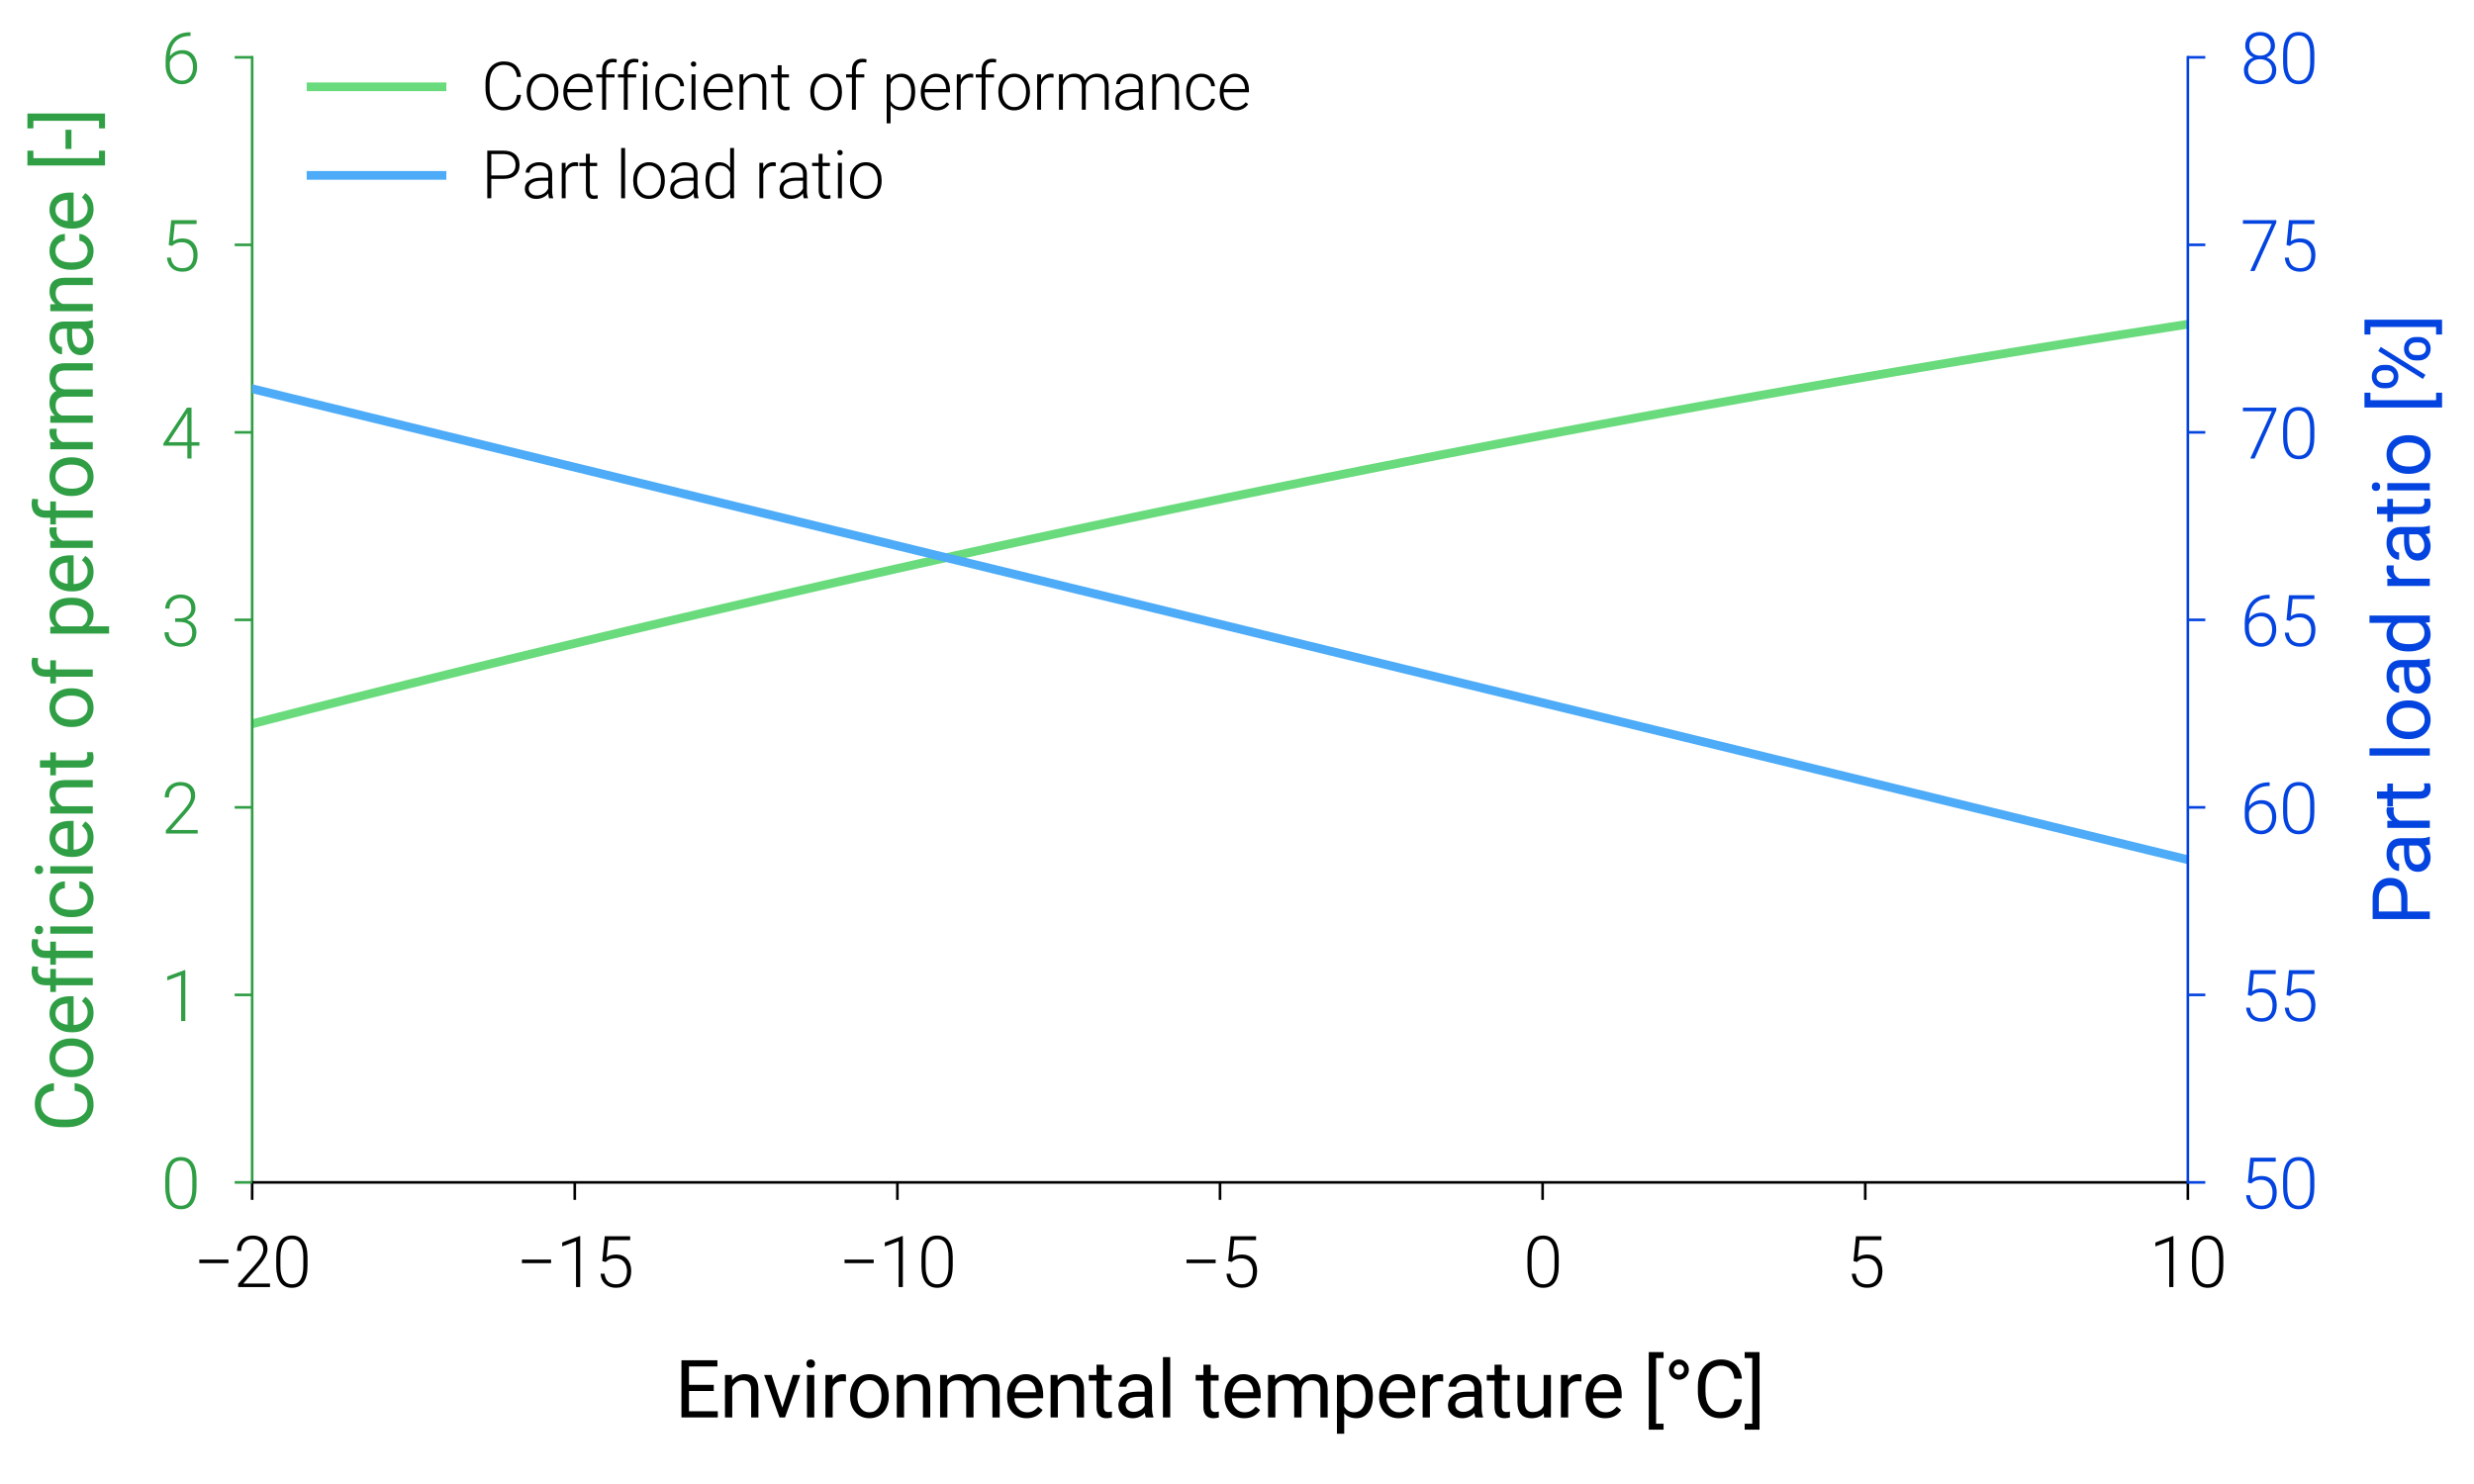 <?xml version="1.0" encoding="utf-8" standalone="no"?>
<!DOCTYPE svg PUBLIC "-//W3C//DTD SVG 1.1//EN"
  "http://www.w3.org/Graphics/SVG/1.1/DTD/svg11.dtd">
<svg xmlns:xlink="http://www.w3.org/1999/xlink" width="283.465pt" height="170.079pt" viewBox="0 0 283.465 170.079" xmlns="http://www.w3.org/2000/svg" version="1.1">
 <defs>
  <style type="text/css">*{stroke-linejoin: round; stroke-linecap: butt}</style>
 </defs>
 <g id="figure_1">
  <g id="patch_1">
   <path d="M 0 170.079 
L 283.465 170.079 
L 283.465 0 
L 0 0 
L 0 170.079 
z
" style="fill: none"/>
  </g>
  <g id="axes_1">
   <g id="patch_2">
    <path d="M 28.891 135.511 
L 250.679 135.511 
L 250.679 6.57 
L 28.891 6.57 
L 28.891 135.511 
z
" style="fill: none"/>
   </g>
   <g id="line2d_1">
    <path d="M 28.891 82.954 
L 31.131 82.378 
L 33.372 81.804 
L 35.612 81.232 
L 37.852 80.662 
L 40.093 80.095 
L 42.333 79.53 
L 44.573 78.968 
L 46.813 78.407 
L 49.054 77.85 
L 51.294 77.294 
L 53.534 76.741 
L 55.775 76.19 
L 58.015 75.641 
L 60.255 75.095 
L 62.495 74.551 
L 64.736 74.01 
L 66.976 73.47 
L 69.216 72.933 
L 71.457 72.399 
L 73.697 71.866 
L 75.937 71.336 
L 78.177 70.809 
L 80.418 70.283 
L 82.658 69.76 
L 84.898 69.24 
L 87.139 68.721 
L 89.379 68.205 
L 91.619 67.692 
L 93.859 67.18 
L 96.1 66.671 
L 98.34 66.164 
L 100.58 65.66 
L 102.821 65.158 
L 105.061 64.658 
L 107.301 64.161 
L 109.541 63.666 
L 111.782 63.173 
L 114.022 62.682 
L 116.262 62.194 
L 118.503 61.708 
L 120.743 61.225 
L 122.983 60.744 
L 125.223 60.265 
L 127.464 59.788 
L 129.704 59.314 
L 131.944 58.842 
L 134.185 58.373 
L 136.425 57.906 
L 138.665 57.441 
L 140.905 56.978 
L 143.146 56.518 
L 145.386 56.06 
L 147.626 55.604 
L 149.867 55.151 
L 152.107 54.7 
L 154.347 54.252 
L 156.587 53.805 
L 158.828 53.361 
L 161.068 52.92 
L 163.308 52.48 
L 165.549 52.043 
L 167.789 51.609 
L 170.029 51.176 
L 172.269 50.746 
L 174.51 50.319 
L 176.75 49.893 
L 178.99 49.47 
L 181.231 49.05 
L 183.471 48.631 
L 185.711 48.215 
L 187.951 47.801 
L 190.192 47.39 
L 192.432 46.981 
L 194.672 46.574 
L 196.913 46.17 
L 199.153 45.768 
L 201.393 45.368 
L 203.633 44.97 
L 205.874 44.575 
L 208.114 44.182 
L 210.354 43.792 
L 212.595 43.404 
L 214.835 43.018 
L 217.075 42.634 
L 219.315 42.253 
L 221.556 41.874 
L 223.796 41.498 
L 226.036 41.123 
L 228.277 40.752 
L 230.517 40.382 
L 232.757 40.015 
L 234.997 39.65 
L 237.238 39.287 
L 239.478 38.927 
L 241.718 38.569 
L 243.959 38.213 
L 246.199 37.86 
L 248.439 37.509 
L 250.679 37.16 
" clip-path="url(#p1bf1eb9a1f)" style="fill: none; stroke: #69db7c; stroke-linecap: square"/>
   </g>
   <g id="patch_3">
    <path d="M 28.891 135.511 
L 28.891 6.57 
" style="fill: none; stroke: #2f9e44; stroke-width: 0.3; stroke-linejoin: miter; stroke-linecap: square"/>
   </g>
   <g id="patch_4">
    <path d="M 28.891 135.511 
L 250.679 135.511 
" style="fill: none; stroke: #000000; stroke-width: 0.3; stroke-linejoin: miter; stroke-linecap: square"/>
   </g>
   <g id="matplotlib.axis_1">
    <g id="xtick_1">
     <g id="line2d_2">
      <defs>
       <path id="mb7d4bbda75" d="M 0 0 
L 0 2 
" style="stroke: #000000; stroke-width: 0.3"/>
      </defs>
      <g>
       <use xlink:href="#mb7d4bbda75" x="28.891" y="135.511" style="stroke: #000000; stroke-width: 0.3"/>
      </g>
     </g>
     <g id="text_1">
      <!-- −20 -->
      <g transform="translate(22.176 147.511) scale(0.08 -0.08)">
       <defs>
        <path id="Roboto-Light-2212" d="M 3125 2144 
L 516 2144 
L 516 2463 
L 3125 2463 
L 3125 2144 
z
" transform="scale(0.016)"/>
        <path id="Roboto-Light-32" d="M 3278 0 
L 428 0 
L 428 288 
L 1988 2056 
Q 2375 2503 2525 2793 
Q 2675 3084 2675 3359 
Q 2675 3791 2422 4042 
Q 2169 4294 1725 4294 
Q 1266 4294 983 4000 
Q 700 3706 700 3238 
L 328 3238 
Q 328 3622 501 3937 
Q 675 4253 995 4433 
Q 1316 4613 1725 4613 
Q 2350 4613 2701 4284 
Q 3053 3956 3053 3391 
Q 3053 3072 2854 2694 
Q 2656 2316 2156 1750 
L 888 316 
L 3278 316 
L 3278 0 
z
" transform="scale(0.016)"/>
        <path id="Roboto-Light-30" d="M 3172 1897 
Q 3172 934 2819 435 
Q 2466 -63 1778 -63 
Q 1103 -63 743 426 
Q 384 916 375 1850 
L 375 2666 
Q 375 3625 731 4119 
Q 1088 4613 1772 4613 
Q 2447 4613 2803 4136 
Q 3159 3659 3172 2731 
L 3172 1897 
z
M 2797 2713 
Q 2797 3494 2542 3894 
Q 2288 4294 1772 4294 
Q 1266 4294 1009 3903 
Q 753 3513 747 2750 
L 747 1856 
Q 747 1078 1011 665 
Q 1275 253 1778 253 
Q 2278 253 2536 656 
Q 2794 1059 2797 1838 
L 2797 2713 
z
" transform="scale(0.016)"/>
       </defs>
       <use xlink:href="#Roboto-Light-2212"/>
       <use xlink:href="#Roboto-Light-32" transform="translate(57.031 0)"/>
       <use xlink:href="#Roboto-Light-30" transform="translate(112.451 0)"/>
      </g>
     </g>
    </g>
    <g id="xtick_2">
     <g id="line2d_3">
      <g>
       <use xlink:href="#mb7d4bbda75" x="65.856" y="135.511" style="stroke: #000000; stroke-width: 0.3"/>
      </g>
     </g>
     <g id="text_2">
      <!-- −15 -->
      <g transform="translate(59.141 147.511) scale(0.08 -0.08)">
       <defs>
        <path id="Roboto-Light-31" d="M 2169 0 
L 1794 0 
L 1794 4100 
L 556 3641 
L 556 3991 
L 2106 4566 
L 2169 4566 
L 2169 0 
z
" transform="scale(0.016)"/>
        <path id="Roboto-Light-35" d="M 681 2331 
L 903 4550 
L 3178 4550 
L 3178 4203 
L 1225 4203 
L 1066 2666 
Q 1431 2916 1922 2916 
Q 2538 2916 2903 2516 
Q 3269 2116 3269 1450 
Q 3269 731 2912 334 
Q 2556 -63 1909 -63 
Q 1316 -63 947 268 
Q 578 600 525 1197 
L 884 1197 
Q 938 731 1200 492 
Q 1463 253 1909 253 
Q 2397 253 2645 562 
Q 2894 872 2894 1444 
Q 2894 1944 2616 2259 
Q 2338 2575 1856 2575 
Q 1591 2575 1394 2508 
Q 1197 2441 978 2247 
L 681 2331 
z
" transform="scale(0.016)"/>
       </defs>
       <use xlink:href="#Roboto-Light-2212"/>
       <use xlink:href="#Roboto-Light-31" transform="translate(57.031 0)"/>
       <use xlink:href="#Roboto-Light-35" transform="translate(112.451 0)"/>
      </g>
     </g>
    </g>
    <g id="xtick_3">
     <g id="line2d_4">
      <g>
       <use xlink:href="#mb7d4bbda75" x="102.821" y="135.511" style="stroke: #000000; stroke-width: 0.3"/>
      </g>
     </g>
     <g id="text_3">
      <!-- −10 -->
      <g transform="translate(96.106 147.511) scale(0.08 -0.08)">
       <use xlink:href="#Roboto-Light-2212"/>
       <use xlink:href="#Roboto-Light-31" transform="translate(57.031 0)"/>
       <use xlink:href="#Roboto-Light-30" transform="translate(112.451 0)"/>
      </g>
     </g>
    </g>
    <g id="xtick_4">
     <g id="line2d_5">
      <g>
       <use xlink:href="#mb7d4bbda75" x="139.785" y="135.511" style="stroke: #000000; stroke-width: 0.3"/>
      </g>
     </g>
     <g id="text_4">
      <!-- −5 -->
      <g transform="translate(135.287 147.511) scale(0.08 -0.08)">
       <use xlink:href="#Roboto-Light-2212"/>
       <use xlink:href="#Roboto-Light-35" transform="translate(57.031 0)"/>
      </g>
     </g>
    </g>
    <g id="xtick_5">
     <g id="line2d_6">
      <g>
       <use xlink:href="#mb7d4bbda75" x="176.75" y="135.511" style="stroke: #000000; stroke-width: 0.3"/>
      </g>
     </g>
     <g id="text_5">
      <!-- 0 -->
      <g transform="translate(174.533 147.511) scale(0.08 -0.08)">
       <use xlink:href="#Roboto-Light-30"/>
      </g>
     </g>
    </g>
    <g id="xtick_6">
     <g id="line2d_7">
      <g>
       <use xlink:href="#mb7d4bbda75" x="213.715" y="135.511" style="stroke: #000000; stroke-width: 0.3"/>
      </g>
     </g>
     <g id="text_6">
      <!-- 5 -->
      <g transform="translate(211.498 147.511) scale(0.08 -0.08)">
       <use xlink:href="#Roboto-Light-35"/>
      </g>
     </g>
    </g>
    <g id="xtick_7">
     <g id="line2d_8">
      <g>
       <use xlink:href="#mb7d4bbda75" x="250.679" y="135.511" style="stroke: #000000; stroke-width: 0.3"/>
      </g>
     </g>
     <g id="text_7">
      <!-- 10 -->
      <g transform="translate(246.246 147.511) scale(0.08 -0.08)">
       <use xlink:href="#Roboto-Light-31"/>
       <use xlink:href="#Roboto-Light-30" transform="translate(55.42 0)"/>
      </g>
     </g>
    </g>
    <g id="text_8">
     <!-- Environmental temperature [°C] -->
     <g transform="translate(77.32 162.449) scale(0.09 -0.09)">
      <defs>
       <path id="Roboto-Regular-45" d="M 3100 2103 
L 1128 2103 
L 1128 491 
L 3419 491 
L 3419 0 
L 528 0 
L 528 4550 
L 3388 4550 
L 3388 4056 
L 1128 4056 
L 1128 2594 
L 3100 2594 
L 3100 2103 
z
" transform="scale(0.016)"/>
       <path id="Roboto-Regular-6e" d="M 984 3381 
L 1003 2956 
Q 1391 3444 2016 3444 
Q 3088 3444 3097 2234 
L 3097 0 
L 2519 0 
L 2519 2238 
Q 2516 2603 2352 2778 
Q 2188 2953 1841 2953 
Q 1559 2953 1346 2803 
Q 1134 2653 1016 2409 
L 1016 0 
L 438 0 
L 438 3381 
L 984 3381 
z
" transform="scale(0.016)"/>
       <path id="Roboto-Regular-76" d="M 1553 784 
L 2391 3381 
L 2981 3381 
L 1769 0 
L 1328 0 
L 103 3381 
L 694 3381 
L 1553 784 
z
" transform="scale(0.016)"/>
       <path id="Roboto-Regular-69" d="M 1066 0 
L 488 0 
L 488 3381 
L 1066 3381 
L 1066 0 
z
M 441 4278 
Q 441 4419 527 4516 
Q 613 4613 781 4613 
Q 950 4613 1037 4516 
Q 1125 4419 1125 4278 
Q 1125 4138 1037 4044 
Q 950 3950 781 3950 
Q 613 3950 527 4044 
Q 441 4138 441 4278 
z
" transform="scale(0.016)"/>
       <path id="Roboto-Regular-72" d="M 2072 2863 
Q 1941 2884 1788 2884 
Q 1219 2884 1016 2400 
L 1016 0 
L 438 0 
L 438 3381 
L 1000 3381 
L 1009 2991 
Q 1294 3444 1816 3444 
Q 1984 3444 2072 3400 
L 2072 2863 
z
" transform="scale(0.016)"/>
       <path id="Roboto-Regular-6f" d="M 284 1722 
Q 284 2219 479 2616 
Q 675 3013 1023 3228 
Q 1372 3444 1819 3444 
Q 2509 3444 2936 2966 
Q 3363 2488 3363 1694 
L 3363 1653 
Q 3363 1159 3173 767 
Q 2984 375 2632 156 
Q 2281 -63 1825 -63 
Q 1138 -63 711 415 
Q 284 894 284 1681 
L 284 1722 
z
M 866 1653 
Q 866 1091 1127 750 
Q 1388 409 1825 409 
Q 2266 409 2525 754 
Q 2784 1100 2784 1722 
Q 2784 2278 2520 2623 
Q 2256 2969 1819 2969 
Q 1391 2969 1128 2628 
Q 866 2288 866 1653 
z
" transform="scale(0.016)"/>
       <path id="Roboto-Regular-6d" d="M 981 3381 
L 997 3006 
Q 1369 3444 2000 3444 
Q 2709 3444 2966 2900 
Q 3134 3144 3404 3294 
Q 3675 3444 4044 3444 
Q 5156 3444 5175 2266 
L 5175 0 
L 4597 0 
L 4597 2231 
Q 4597 2594 4431 2773 
Q 4266 2953 3875 2953 
Q 3553 2953 3340 2761 
Q 3128 2569 3094 2244 
L 3094 0 
L 2513 0 
L 2513 2216 
Q 2513 2953 1791 2953 
Q 1222 2953 1013 2469 
L 1013 0 
L 434 0 
L 434 3381 
L 981 3381 
z
" transform="scale(0.016)"/>
       <path id="Roboto-Regular-65" d="M 1841 -63 
Q 1153 -63 722 389 
Q 291 841 291 1597 
L 291 1703 
Q 291 2206 483 2601 
Q 675 2997 1020 3220 
Q 1366 3444 1769 3444 
Q 2428 3444 2793 3009 
Q 3159 2575 3159 1766 
L 3159 1525 
L 869 1525 
Q 881 1025 1161 717 
Q 1441 409 1872 409 
Q 2178 409 2390 534 
Q 2603 659 2763 866 
L 3116 591 
Q 2691 -63 1841 -63 
z
M 1769 2969 
Q 1419 2969 1181 2714 
Q 944 2459 888 2000 
L 2581 2000 
L 2581 2044 
Q 2556 2484 2343 2726 
Q 2131 2969 1769 2969 
z
" transform="scale(0.016)"/>
       <path id="Roboto-Regular-74" d="M 1222 4200 
L 1222 3381 
L 1853 3381 
L 1853 2934 
L 1222 2934 
L 1222 838 
Q 1222 634 1306 532 
Q 1391 431 1594 431 
Q 1694 431 1869 469 
L 1869 0 
Q 1641 -63 1425 -63 
Q 1038 -63 841 171 
Q 644 406 644 838 
L 644 2934 
L 28 2934 
L 28 3381 
L 644 3381 
L 644 4200 
L 1222 4200 
z
" transform="scale(0.016)"/>
       <path id="Roboto-Regular-61" d="M 2525 0 
Q 2475 100 2444 356 
Q 2041 -63 1481 -63 
Q 981 -63 661 220 
Q 341 503 341 938 
Q 341 1466 742 1758 
Q 1144 2050 1872 2050 
L 2434 2050 
L 2434 2316 
Q 2434 2619 2253 2798 
Q 2072 2978 1719 2978 
Q 1409 2978 1200 2822 
Q 991 2666 991 2444 
L 409 2444 
Q 409 2697 589 2933 
Q 769 3169 1076 3306 
Q 1384 3444 1753 3444 
Q 2338 3444 2669 3151 
Q 3000 2859 3013 2347 
L 3013 791 
Q 3013 325 3131 50 
L 3131 0 
L 2525 0 
z
M 1566 441 
Q 1838 441 2081 581 
Q 2325 722 2434 947 
L 2434 1641 
L 1981 1641 
Q 919 1641 919 1019 
Q 919 747 1100 594 
Q 1281 441 1566 441 
z
" transform="scale(0.016)"/>
       <path id="Roboto-Regular-6c" d="M 1066 0 
L 488 0 
L 488 4800 
L 1066 4800 
L 1066 0 
z
" transform="scale(0.016)"/>
       <path id="Roboto-Regular-20" transform="scale(0.016)"/>
       <path id="Roboto-Regular-70" d="M 3294 1653 
Q 3294 881 2941 409 
Q 2588 -63 1984 -63 
Q 1369 -63 1016 328 
L 1016 -1300 
L 438 -1300 
L 438 3381 
L 966 3381 
L 994 3006 
Q 1347 3444 1975 3444 
Q 2584 3444 2939 2984 
Q 3294 2525 3294 1706 
L 3294 1653 
z
M 2716 1719 
Q 2716 2291 2472 2622 
Q 2228 2953 1803 2953 
Q 1278 2953 1016 2488 
L 1016 872 
Q 1275 409 1809 409 
Q 2225 409 2470 739 
Q 2716 1069 2716 1719 
z
" transform="scale(0.016)"/>
       <path id="Roboto-Regular-75" d="M 2525 334 
Q 2188 -63 1534 -63 
Q 994 -63 711 251 
Q 428 566 425 1181 
L 425 3381 
L 1003 3381 
L 1003 1197 
Q 1003 428 1628 428 
Q 2291 428 2509 922 
L 2509 3381 
L 3088 3381 
L 3088 0 
L 2538 0 
L 2525 334 
z
" transform="scale(0.016)"/>
       <path id="Roboto-Regular-5b" d="M 1634 4725 
L 1038 4725 
L 1038 -500 
L 1634 -500 
L 1634 -975 
L 456 -975 
L 456 5200 
L 1634 5200 
L 1634 4725 
z
" transform="scale(0.016)"/>
       <path id="Roboto-Regular-b0" d="M 406 3800 
Q 406 4125 639 4369 
Q 872 4613 1203 4613 
Q 1528 4613 1758 4370 
Q 1988 4128 1988 3800 
Q 1988 3469 1758 3234 
Q 1528 3000 1203 3000 
Q 875 3000 640 3234 
Q 406 3469 406 3800 
z
M 1203 3400 
Q 1372 3400 1487 3511 
Q 1603 3622 1603 3800 
Q 1603 3981 1487 4098 
Q 1372 4216 1203 4216 
Q 1031 4216 914 4092 
Q 797 3969 797 3800 
Q 797 3631 914 3515 
Q 1031 3400 1203 3400 
z
" transform="scale(0.016)"/>
       <path id="Roboto-Regular-43" d="M 3875 1444 
Q 3791 722 3342 329 
Q 2894 -63 2150 -63 
Q 1344 -63 858 515 
Q 372 1094 372 2063 
L 372 2500 
Q 372 3134 598 3615 
Q 825 4097 1240 4355 
Q 1656 4613 2203 4613 
Q 2928 4613 3365 4208 
Q 3803 3803 3875 3088 
L 3272 3088 
Q 3194 3631 2933 3875 
Q 2672 4119 2203 4119 
Q 1628 4119 1301 3694 
Q 975 3269 975 2484 
L 975 2044 
Q 975 1303 1284 865 
Q 1594 428 2150 428 
Q 2650 428 2917 654 
Q 3184 881 3272 1444 
L 3875 1444 
z
" transform="scale(0.016)"/>
       <path id="Roboto-Regular-5d" d="M 28 5200 
L 1209 5200 
L 1209 -975 
L 28 -975 
L 28 -500 
L 631 -500 
L 631 4725 
L 28 4725 
L 28 5200 
z
" transform="scale(0.016)"/>
      </defs>
      <use xlink:href="#Roboto-Regular-45"/>
      <use xlink:href="#Roboto-Regular-6e" transform="translate(56.836 0)"/>
      <use xlink:href="#Roboto-Regular-76" transform="translate(112.012 0)"/>
      <use xlink:href="#Roboto-Regular-69" transform="translate(160.449 0)"/>
      <use xlink:href="#Roboto-Regular-72" transform="translate(184.717 0)"/>
      <use xlink:href="#Roboto-Regular-6f" transform="translate(218.555 0)"/>
      <use xlink:href="#Roboto-Regular-6e" transform="translate(275.586 0)"/>
      <use xlink:href="#Roboto-Regular-6d" transform="translate(330.762 0)"/>
      <use xlink:href="#Roboto-Regular-65" transform="translate(418.408 0)"/>
      <use xlink:href="#Roboto-Regular-6e" transform="translate(471.387 0)"/>
      <use xlink:href="#Roboto-Regular-74" transform="translate(526.562 0)"/>
      <use xlink:href="#Roboto-Regular-61" transform="translate(559.229 0)"/>
      <use xlink:href="#Roboto-Regular-6c" transform="translate(613.623 0)"/>
      <use xlink:href="#Roboto-Regular-20" transform="translate(637.891 0)"/>
      <use xlink:href="#Roboto-Regular-74" transform="translate(662.646 0)"/>
      <use xlink:href="#Roboto-Regular-65" transform="translate(695.312 0)"/>
      <use xlink:href="#Roboto-Regular-6d" transform="translate(748.291 0)"/>
      <use xlink:href="#Roboto-Regular-70" transform="translate(835.938 0)"/>
      <use xlink:href="#Roboto-Regular-65" transform="translate(892.041 0)"/>
      <use xlink:href="#Roboto-Regular-72" transform="translate(945.02 0)"/>
      <use xlink:href="#Roboto-Regular-61" transform="translate(978.857 0)"/>
      <use xlink:href="#Roboto-Regular-74" transform="translate(1033.252 0)"/>
      <use xlink:href="#Roboto-Regular-75" transform="translate(1065.918 0)"/>
      <use xlink:href="#Roboto-Regular-72" transform="translate(1121.045 0)"/>
      <use xlink:href="#Roboto-Regular-65" transform="translate(1154.883 0)"/>
      <use xlink:href="#Roboto-Regular-20" transform="translate(1207.861 0)"/>
      <use xlink:href="#Roboto-Regular-5b" transform="translate(1232.617 0)"/>
      <use xlink:href="#Roboto-Regular-b0" transform="translate(1259.131 0)"/>
      <use xlink:href="#Roboto-Regular-43" transform="translate(1296.484 0)"/>
      <use xlink:href="#Roboto-Regular-5d" transform="translate(1361.572 0)"/>
     </g>
    </g>
   </g>
   <g id="matplotlib.axis_2">
    <g id="ytick_1">
     <g id="line2d_9">
      <defs>
       <path id="m0c8089770e" d="M 0 0 
L -2 0 
" style="stroke: #2f9e44; stroke-width: 0.3"/>
      </defs>
      <g>
       <use xlink:href="#m0c8089770e" x="28.891" y="135.511" style="fill: #2f9e44; stroke: #2f9e44; stroke-width: 0.3"/>
      </g>
     </g>
     <g id="text_9">
      <!-- 0 -->
      <g style="fill: #2f9e44" transform="translate(18.457 138.511) scale(0.08 -0.08)">
       <use xlink:href="#Roboto-Light-30"/>
      </g>
     </g>
    </g>
    <g id="ytick_2">
     <g id="line2d_10">
      <g>
       <use xlink:href="#m0c8089770e" x="28.891" y="114.021" style="fill: #2f9e44; stroke: #2f9e44; stroke-width: 0.3"/>
      </g>
     </g>
     <g id="text_10">
      <!-- 1 -->
      <g style="fill: #2f9e44" transform="translate(18.457 117.021) scale(0.08 -0.08)">
       <use xlink:href="#Roboto-Light-31"/>
      </g>
     </g>
    </g>
    <g id="ytick_3">
     <g id="line2d_11">
      <g>
       <use xlink:href="#m0c8089770e" x="28.891" y="92.531" style="fill: #2f9e44; stroke: #2f9e44; stroke-width: 0.3"/>
      </g>
     </g>
     <g id="text_11">
      <!-- 2 -->
      <g style="fill: #2f9e44" transform="translate(18.457 95.531) scale(0.08 -0.08)">
       <use xlink:href="#Roboto-Light-32"/>
      </g>
     </g>
    </g>
    <g id="ytick_4">
     <g id="line2d_12">
      <g>
       <use xlink:href="#m0c8089770e" x="28.891" y="71.041" style="fill: #2f9e44; stroke: #2f9e44; stroke-width: 0.3"/>
      </g>
     </g>
     <g id="text_12">
      <!-- 3 -->
      <g style="fill: #2f9e44" transform="translate(18.457 74.041) scale(0.08 -0.08)">
       <defs>
        <path id="Roboto-Light-33" d="M 1259 2478 
L 1647 2478 
Q 1969 2478 2209 2592 
Q 2450 2706 2576 2904 
Q 2703 3103 2703 3363 
Q 2703 3800 2456 4047 
Q 2209 4294 1747 4294 
Q 1309 4294 1029 4036 
Q 750 3778 750 3356 
L 375 3356 
Q 375 3709 553 4001 
Q 731 4294 1047 4453 
Q 1363 4613 1747 4613 
Q 2366 4613 2722 4275 
Q 3078 3938 3078 3350 
Q 3078 3022 2870 2745 
Q 2663 2469 2300 2331 
Q 2725 2213 2944 1923 
Q 3163 1634 3163 1234 
Q 3163 650 2781 293 
Q 2400 -63 1763 -63 
Q 1356 -63 1017 100 
Q 678 263 492 555 
Q 306 847 306 1234 
L 681 1234 
Q 681 800 984 526 
Q 1288 253 1763 253 
Q 2247 253 2517 501 
Q 2788 750 2788 1222 
Q 2788 1678 2495 1918 
Q 2203 2159 1634 2159 
L 1259 2159 
L 1259 2478 
z
" transform="scale(0.016)"/>
       </defs>
       <use xlink:href="#Roboto-Light-33"/>
      </g>
     </g>
    </g>
    <g id="ytick_5">
     <g id="line2d_13">
      <g>
       <use xlink:href="#m0c8089770e" x="28.891" y="49.55" style="fill: #2f9e44; stroke: #2f9e44; stroke-width: 0.3"/>
      </g>
     </g>
     <g id="text_13">
      <!-- 4 -->
      <g style="fill: #2f9e44" transform="translate(18.457 52.55) scale(0.08 -0.08)">
       <defs>
        <path id="Roboto-Light-34" d="M 2725 1466 
L 3434 1466 
L 3434 1150 
L 2725 1150 
L 2725 0 
L 2350 0 
L 2350 1150 
L 209 1150 
L 209 1363 
L 2316 4550 
L 2725 4550 
L 2725 1466 
z
M 669 1466 
L 2350 1466 
L 2350 4066 
L 2184 3778 
L 669 1466 
z
" transform="scale(0.016)"/>
       </defs>
       <use xlink:href="#Roboto-Light-34"/>
      </g>
     </g>
    </g>
    <g id="ytick_6">
     <g id="line2d_14">
      <g>
       <use xlink:href="#m0c8089770e" x="28.891" y="28.06" style="fill: #2f9e44; stroke: #2f9e44; stroke-width: 0.3"/>
      </g>
     </g>
     <g id="text_14">
      <!-- 5 -->
      <g style="fill: #2f9e44" transform="translate(18.457 31.06) scale(0.08 -0.08)">
       <use xlink:href="#Roboto-Light-35"/>
      </g>
     </g>
    </g>
    <g id="ytick_7">
     <g id="line2d_15">
      <g>
       <use xlink:href="#m0c8089770e" x="28.891" y="6.57" style="fill: #2f9e44; stroke: #2f9e44; stroke-width: 0.3"/>
      </g>
     </g>
     <g id="text_15">
      <!-- 6 -->
      <g style="fill: #2f9e44" transform="translate(18.457 9.57) scale(0.08 -0.08)">
       <defs>
        <path id="Roboto-Light-36" d="M 2634 4584 
L 2634 4256 
L 2591 4256 
Q 1775 4256 1306 3776 
Q 838 3297 788 2444 
Q 975 2703 1265 2845 
Q 1556 2988 1916 2988 
Q 2516 2988 2870 2573 
Q 3225 2159 3225 1491 
Q 3225 1047 3059 690 
Q 2894 334 2584 135 
Q 2275 -63 1878 -63 
Q 1225 -63 815 410 
Q 406 884 406 1634 
L 406 2009 
Q 406 3231 962 3901 
Q 1519 4572 2541 4584 
L 2634 4584 
z
M 1856 2666 
Q 1500 2666 1192 2455 
Q 884 2244 781 1919 
L 781 1600 
Q 781 1006 1086 631 
Q 1391 256 1878 256 
Q 2316 256 2586 603 
Q 2856 950 2856 1478 
Q 2856 2016 2586 2341 
Q 2316 2666 1856 2666 
z
" transform="scale(0.016)"/>
       </defs>
       <use xlink:href="#Roboto-Light-36"/>
      </g>
     </g>
    </g>
    <g id="text_16">
     <!-- Coefficient of performance [-] -->
     <g style="fill: #2f9e44" transform="translate(10.629 129.718) rotate(-90) scale(0.09 -0.09)">
      <defs>
       <path id="Roboto-Regular-66" d="M 722 0 
L 722 2934 
L 188 2934 
L 188 3381 
L 722 3381 
L 722 3728 
Q 722 4272 1012 4569 
Q 1303 4866 1834 4866 
Q 2034 4866 2231 4813 
L 2200 4344 
Q 2053 4372 1888 4372 
Q 1606 4372 1453 4208 
Q 1300 4044 1300 3738 
L 1300 3381 
L 2022 3381 
L 2022 2934 
L 1300 2934 
L 1300 0 
L 722 0 
z
" transform="scale(0.016)"/>
       <path id="Roboto-Regular-63" d="M 1794 409 
Q 2103 409 2334 596 
Q 2566 784 2591 1066 
L 3138 1066 
Q 3122 775 2937 512 
Q 2753 250 2445 93 
Q 2138 -63 1794 -63 
Q 1103 -63 695 398 
Q 288 859 288 1659 
L 288 1756 
Q 288 2250 469 2634 
Q 650 3019 989 3231 
Q 1328 3444 1791 3444 
Q 2359 3444 2736 3103 
Q 3113 2763 3138 2219 
L 2591 2219 
Q 2566 2547 2342 2758 
Q 2119 2969 1791 2969 
Q 1350 2969 1108 2651 
Q 866 2334 866 1734 
L 866 1625 
Q 866 1041 1106 725 
Q 1347 409 1794 409 
z
" transform="scale(0.016)"/>
       <path id="Roboto-Regular-2d" d="M 1641 1697 
L 116 1697 
L 116 2169 
L 1641 2169 
L 1641 1697 
z
" transform="scale(0.016)"/>
      </defs>
      <use xlink:href="#Roboto-Regular-43"/>
      <use xlink:href="#Roboto-Regular-6f" transform="translate(65.088 0)"/>
      <use xlink:href="#Roboto-Regular-65" transform="translate(122.119 0)"/>
      <use xlink:href="#Roboto-Regular-66" transform="translate(175.098 0)"/>
      <use xlink:href="#Roboto-Regular-66" transform="translate(209.814 0)"/>
      <use xlink:href="#Roboto-Regular-69" transform="translate(244.531 0)"/>
      <use xlink:href="#Roboto-Regular-63" transform="translate(268.799 0)"/>
      <use xlink:href="#Roboto-Regular-69" transform="translate(321.143 0)"/>
      <use xlink:href="#Roboto-Regular-65" transform="translate(345.41 0)"/>
      <use xlink:href="#Roboto-Regular-6e" transform="translate(398.389 0)"/>
      <use xlink:href="#Roboto-Regular-74" transform="translate(453.564 0)"/>
      <use xlink:href="#Roboto-Regular-20" transform="translate(486.23 0)"/>
      <use xlink:href="#Roboto-Regular-6f" transform="translate(510.986 0)"/>
      <use xlink:href="#Roboto-Regular-66" transform="translate(568.018 0)"/>
      <use xlink:href="#Roboto-Regular-20" transform="translate(602.734 0)"/>
      <use xlink:href="#Roboto-Regular-70" transform="translate(627.49 0)"/>
      <use xlink:href="#Roboto-Regular-65" transform="translate(683.594 0)"/>
      <use xlink:href="#Roboto-Regular-72" transform="translate(736.572 0)"/>
      <use xlink:href="#Roboto-Regular-66" transform="translate(770.41 0)"/>
      <use xlink:href="#Roboto-Regular-6f" transform="translate(805.127 0)"/>
      <use xlink:href="#Roboto-Regular-72" transform="translate(862.158 0)"/>
      <use xlink:href="#Roboto-Regular-6d" transform="translate(895.996 0)"/>
      <use xlink:href="#Roboto-Regular-61" transform="translate(983.643 0)"/>
      <use xlink:href="#Roboto-Regular-6e" transform="translate(1038.037 0)"/>
      <use xlink:href="#Roboto-Regular-63" transform="translate(1093.213 0)"/>
      <use xlink:href="#Roboto-Regular-65" transform="translate(1145.557 0)"/>
      <use xlink:href="#Roboto-Regular-20" transform="translate(1198.535 0)"/>
      <use xlink:href="#Roboto-Regular-5b" transform="translate(1223.291 0)"/>
      <use xlink:href="#Roboto-Regular-2d" transform="translate(1249.805 0)"/>
      <use xlink:href="#Roboto-Regular-5d" transform="translate(1277.393 0)"/>
     </g>
    </g>
   </g>
   <g id="legend_1">
    <g id="line2d_16">
     <path d="M 35.641 9.95 
L 43.141 9.95 
L 50.641 9.95 
" style="fill: none; stroke: #69db7c; stroke-linecap: square"/>
    </g>
    <g id="text_17">
     <!-- Coefficient of performance -->
     <g transform="translate(55.141 12.575) scale(0.075 -0.075)">
      <defs>
       <path id="Roboto-Light-43" d="M 3797 1419 
Q 3719 700 3283 318 
Q 2847 -63 2122 -63 
Q 1616 -63 1227 190 
Q 838 444 625 908 
Q 413 1372 409 1969 
L 409 2559 
Q 409 3166 621 3634 
Q 834 4103 1232 4358 
Q 1631 4613 2150 4613 
Q 2881 4613 3304 4217 
Q 3728 3822 3797 3125 
L 3409 3125 
Q 3266 4284 2150 4284 
Q 1531 4284 1164 3821 
Q 797 3359 797 2544 
L 797 1988 
Q 797 1200 1155 731 
Q 1513 263 2122 263 
Q 2725 263 3031 552 
Q 3338 841 3409 1419 
L 3797 1419 
z
" transform="scale(0.016)"/>
       <path id="Roboto-Light-6f" d="M 281 1741 
Q 281 2228 470 2618 
Q 659 3009 1004 3226 
Q 1350 3444 1788 3444 
Q 2463 3444 2881 2970 
Q 3300 2497 3300 1716 
L 3300 1638 
Q 3300 1147 3111 755 
Q 2922 363 2578 150 
Q 2234 -63 1794 -63 
Q 1122 -63 701 410 
Q 281 884 281 1666 
L 281 1741 
z
M 656 1638 
Q 656 1031 970 642 
Q 1284 253 1794 253 
Q 2300 253 2614 642 
Q 2928 1031 2928 1669 
L 2928 1741 
Q 2928 2128 2784 2450 
Q 2641 2772 2381 2948 
Q 2122 3125 1788 3125 
Q 1288 3125 972 2733 
Q 656 2341 656 1706 
L 656 1638 
z
" transform="scale(0.016)"/>
       <path id="Roboto-Light-65" d="M 1797 -63 
Q 1366 -63 1017 150 
Q 669 363 475 742 
Q 281 1122 281 1594 
L 281 1728 
Q 281 2216 470 2606 
Q 659 2997 996 3220 
Q 1334 3444 1728 3444 
Q 2344 3444 2705 3023 
Q 3066 2603 3066 1875 
L 3066 1666 
L 653 1666 
L 653 1594 
Q 653 1019 983 636 
Q 1313 253 1813 253 
Q 2113 253 2342 362 
Q 2572 472 2759 713 
L 2994 534 
Q 2581 -63 1797 -63 
z
M 1728 3125 
Q 1306 3125 1017 2815 
Q 728 2506 666 1984 
L 2694 1984 
L 2694 2025 
Q 2678 2513 2415 2819 
Q 2153 3125 1728 3125 
z
" transform="scale(0.016)"/>
       <path id="Roboto-Light-66" d="M 756 0 
L 756 3075 
L 197 3075 
L 197 3381 
L 756 3381 
L 756 3791 
Q 756 4309 1020 4587 
Q 1284 4866 1756 4866 
Q 1969 4866 2153 4813 
L 2125 4500 
Q 1969 4538 1784 4538 
Q 1475 4538 1303 4345 
Q 1131 4153 1131 3800 
L 1131 3381 
L 1938 3381 
L 1938 3075 
L 1131 3075 
L 1131 0 
L 756 0 
z
" transform="scale(0.016)"/>
       <path id="Roboto-Light-69" d="M 906 0 
L 531 0 
L 531 3381 
L 906 3381 
L 906 0 
z
M 466 4359 
Q 466 4466 534 4539 
Q 603 4613 722 4613 
Q 841 4613 911 4539 
Q 981 4466 981 4359 
Q 981 4253 911 4181 
Q 841 4109 722 4109 
Q 603 4109 534 4181 
Q 466 4253 466 4359 
z
" transform="scale(0.016)"/>
       <path id="Roboto-Light-63" d="M 1738 253 
Q 2128 253 2392 473 
Q 2656 694 2678 1044 
L 3038 1044 
Q 3022 734 2844 479 
Q 2666 225 2370 81 
Q 2075 -63 1738 -63 
Q 1072 -63 683 400 
Q 294 863 294 1644 
L 294 1756 
Q 294 2256 469 2640 
Q 644 3025 970 3234 
Q 1297 3444 1734 3444 
Q 2291 3444 2652 3112 
Q 3013 2781 3038 2241 
L 2678 2241 
Q 2653 2638 2392 2881 
Q 2131 3125 1734 3125 
Q 1228 3125 948 2759 
Q 669 2394 669 1734 
L 669 1625 
Q 669 978 948 615 
Q 1228 253 1738 253 
z
" transform="scale(0.016)"/>
       <path id="Roboto-Light-6e" d="M 844 3381 
L 856 2803 
Q 1047 3116 1331 3280 
Q 1616 3444 1959 3444 
Q 2503 3444 2768 3137 
Q 3034 2831 3038 2219 
L 3038 0 
L 2666 0 
L 2666 2222 
Q 2663 2675 2473 2897 
Q 2284 3119 1869 3119 
Q 1522 3119 1255 2901 
Q 988 2684 859 2316 
L 859 0 
L 488 0 
L 488 3381 
L 844 3381 
z
" transform="scale(0.016)"/>
       <path id="Roboto-Light-74" d="M 1069 4247 
L 1069 3381 
L 1769 3381 
L 1769 3075 
L 1069 3075 
L 1069 822 
Q 1069 541 1170 403 
Q 1272 266 1509 266 
Q 1603 266 1813 297 
L 1828 -9 
Q 1681 -63 1428 -63 
Q 1044 -63 869 160 
Q 694 384 694 819 
L 694 3075 
L 72 3075 
L 72 3381 
L 694 3381 
L 694 4247 
L 1069 4247 
z
" transform="scale(0.016)"/>
       <path id="Roboto-Light-20" transform="scale(0.016)"/>
       <path id="Roboto-Light-70" d="M 3206 1656 
Q 3206 866 2856 401 
Q 2506 -63 1919 -63 
Q 1225 -63 856 425 
L 856 -1300 
L 484 -1300 
L 484 3381 
L 831 3381 
L 850 2903 
Q 1216 3444 1909 3444 
Q 2516 3444 2861 2984 
Q 3206 2525 3206 1709 
L 3206 1656 
z
M 2831 1722 
Q 2831 2369 2565 2744 
Q 2300 3119 1825 3119 
Q 1481 3119 1234 2953 
Q 988 2788 856 2472 
L 856 850 
Q 991 559 1241 406 
Q 1491 253 1831 253 
Q 2303 253 2567 629 
Q 2831 1006 2831 1722 
z
" transform="scale(0.016)"/>
       <path id="Roboto-Light-72" d="M 2050 3063 
Q 1931 3084 1797 3084 
Q 1447 3084 1205 2889 
Q 963 2694 859 2322 
L 859 0 
L 488 0 
L 488 3381 
L 853 3381 
L 859 2844 
Q 1156 3444 1813 3444 
Q 1969 3444 2059 3403 
L 2050 3063 
z
" transform="scale(0.016)"/>
       <path id="Roboto-Light-6d" d="M 828 3381 
L 841 2831 
Q 1028 3138 1309 3291 
Q 1591 3444 1934 3444 
Q 2734 3444 2950 2788 
Q 3131 3103 3434 3273 
Q 3738 3444 4103 3444 
Q 5191 3444 5213 2256 
L 5213 0 
L 4838 0 
L 4838 2228 
Q 4834 2681 4642 2900 
Q 4450 3119 4016 3119 
Q 3613 3113 3334 2858 
Q 3056 2603 3025 2238 
L 3025 0 
L 2650 0 
L 2650 2256 
Q 2647 2691 2445 2905 
Q 2244 3119 1825 3119 
Q 1472 3119 1219 2917 
Q 966 2716 844 2319 
L 844 0 
L 469 0 
L 469 3381 
L 828 3381 
z
" transform="scale(0.016)"/>
       <path id="Roboto-Light-61" d="M 2622 0 
Q 2566 159 2550 472 
Q 2353 216 2048 76 
Q 1744 -63 1403 -63 
Q 916 -63 614 209 
Q 313 481 313 897 
Q 313 1391 723 1678 
Q 1134 1966 1869 1966 
L 2547 1966 
L 2547 2350 
Q 2547 2713 2323 2920 
Q 2100 3128 1672 3128 
Q 1281 3128 1025 2928 
Q 769 2728 769 2447 
L 394 2450 
Q 394 2853 769 3148 
Q 1144 3444 1691 3444 
Q 2256 3444 2582 3161 
Q 2909 2878 2919 2372 
L 2919 772 
Q 2919 281 3022 38 
L 3022 0 
L 2622 0 
z
M 1447 269 
Q 1822 269 2117 450 
Q 2413 631 2547 934 
L 2547 1678 
L 1878 1678 
Q 1319 1672 1003 1473 
Q 688 1275 688 928 
Q 688 644 898 456 
Q 1109 269 1447 269 
z
" transform="scale(0.016)"/>
      </defs>
      <use xlink:href="#Roboto-Light-43"/>
      <use xlink:href="#Roboto-Light-6f" transform="translate(64.941 0)"/>
      <use xlink:href="#Roboto-Light-65" transform="translate(120.947 0)"/>
      <use xlink:href="#Roboto-Light-66" transform="translate(172.607 0)"/>
      <use xlink:href="#Roboto-Light-66" transform="translate(205.713 0)"/>
      <use xlink:href="#Roboto-Light-69" transform="translate(238.818 0)"/>
      <use xlink:href="#Roboto-Light-63" transform="translate(261.23 0)"/>
      <use xlink:href="#Roboto-Light-69" transform="translate(312.744 0)"/>
      <use xlink:href="#Roboto-Light-65" transform="translate(335.156 0)"/>
      <use xlink:href="#Roboto-Light-6e" transform="translate(386.816 0)"/>
      <use xlink:href="#Roboto-Light-74" transform="translate(441.748 0)"/>
      <use xlink:href="#Roboto-Light-20" transform="translate(473.877 0)"/>
      <use xlink:href="#Roboto-Light-6f" transform="translate(498.193 0)"/>
      <use xlink:href="#Roboto-Light-66" transform="translate(554.199 0)"/>
      <use xlink:href="#Roboto-Light-20" transform="translate(587.305 0)"/>
      <use xlink:href="#Roboto-Light-70" transform="translate(611.621 0)"/>
      <use xlink:href="#Roboto-Light-65" transform="translate(667.041 0)"/>
      <use xlink:href="#Roboto-Light-72" transform="translate(718.701 0)"/>
      <use xlink:href="#Roboto-Light-66" transform="translate(752.344 0)"/>
      <use xlink:href="#Roboto-Light-6f" transform="translate(785.449 0)"/>
      <use xlink:href="#Roboto-Light-72" transform="translate(841.455 0)"/>
      <use xlink:href="#Roboto-Light-6d" transform="translate(875.098 0)"/>
      <use xlink:href="#Roboto-Light-61" transform="translate(963.721 0)"/>
      <use xlink:href="#Roboto-Light-6e" transform="translate(1017.285 0)"/>
      <use xlink:href="#Roboto-Light-63" transform="translate(1072.217 0)"/>
      <use xlink:href="#Roboto-Light-65" transform="translate(1123.73 0)"/>
     </g>
    </g>
    <g id="line2d_17">
     <path d="M 35.641 20.099 
L 43.141 20.099 
L 50.641 20.099 
" style="fill: none; stroke: #4dabf7; stroke-linecap: square"/>
    </g>
    <g id="text_18">
     <!-- Part load ratio -->
     <g transform="translate(55.141 22.724) scale(0.075 -0.075)">
      <defs>
       <path id="Roboto-Light-50" d="M 959 1853 
L 959 0 
L 575 0 
L 575 4550 
L 2125 4550 
Q 2834 4550 3245 4187 
Q 3656 3825 3656 3191 
Q 3656 2550 3261 2201 
Q 2866 1853 2116 1853 
L 959 1853 
z
M 959 2178 
L 2125 2178 
Q 2684 2178 2978 2443 
Q 3272 2709 3272 3184 
Q 3272 3656 2980 3936 
Q 2688 4216 2150 4222 
L 959 4222 
L 959 2178 
z
" transform="scale(0.016)"/>
       <path id="Roboto-Light-6c" d="M 906 0 
L 531 0 
L 531 4800 
L 906 4800 
L 906 0 
z
" transform="scale(0.016)"/>
       <path id="Roboto-Light-64" d="M 338 1722 
Q 338 2509 689 2976 
Q 1041 3444 1644 3444 
Q 2328 3444 2688 2903 
L 2688 4800 
L 3059 4800 
L 3059 0 
L 2709 0 
L 2694 450 
Q 2334 -63 1638 -63 
Q 1053 -63 695 407 
Q 338 878 338 1678 
L 338 1722 
z
M 716 1656 
Q 716 1009 975 636 
Q 1234 263 1706 263 
Q 2397 263 2688 872 
L 2688 2459 
Q 2397 3119 1713 3119 
Q 1241 3119 978 2748 
Q 716 2378 716 1656 
z
" transform="scale(0.016)"/>
      </defs>
      <use xlink:href="#Roboto-Light-50"/>
      <use xlink:href="#Roboto-Light-61" transform="translate(61.572 0)"/>
      <use xlink:href="#Roboto-Light-72" transform="translate(115.137 0)"/>
      <use xlink:href="#Roboto-Light-74" transform="translate(148.779 0)"/>
      <use xlink:href="#Roboto-Light-20" transform="translate(180.908 0)"/>
      <use xlink:href="#Roboto-Light-6c" transform="translate(205.225 0)"/>
      <use xlink:href="#Roboto-Light-6f" transform="translate(227.637 0)"/>
      <use xlink:href="#Roboto-Light-61" transform="translate(283.643 0)"/>
      <use xlink:href="#Roboto-Light-64" transform="translate(337.207 0)"/>
      <use xlink:href="#Roboto-Light-20" transform="translate(392.773 0)"/>
      <use xlink:href="#Roboto-Light-72" transform="translate(417.09 0)"/>
      <use xlink:href="#Roboto-Light-61" transform="translate(450.732 0)"/>
      <use xlink:href="#Roboto-Light-74" transform="translate(504.297 0)"/>
      <use xlink:href="#Roboto-Light-69" transform="translate(536.426 0)"/>
      <use xlink:href="#Roboto-Light-6f" transform="translate(558.838 0)"/>
     </g>
    </g>
   </g>
  </g>
  <g id="axes_2">
   <g id="line2d_18">
    <path d="M 28.891 44.556 
L 31.131 45.101 
L 33.372 45.647 
L 35.612 46.192 
L 37.852 46.737 
L 40.093 47.282 
L 42.333 47.827 
L 44.573 48.373 
L 46.813 48.918 
L 49.054 49.463 
L 51.294 50.008 
L 53.534 50.553 
L 55.775 51.099 
L 58.015 51.644 
L 60.255 52.189 
L 62.495 52.734 
L 64.736 53.279 
L 66.976 53.825 
L 69.216 54.37 
L 71.457 54.915 
L 73.697 55.46 
L 75.937 56.005 
L 78.177 56.551 
L 80.418 57.096 
L 82.658 57.641 
L 84.898 58.186 
L 87.139 58.731 
L 89.379 59.277 
L 91.619 59.822 
L 93.859 60.367 
L 96.1 60.912 
L 98.34 61.457 
L 100.58 62.003 
L 102.821 62.548 
L 105.061 63.093 
L 107.301 63.638 
L 109.541 64.183 
L 111.782 64.729 
L 114.022 65.274 
L 116.262 65.819 
L 118.503 66.364 
L 120.743 66.909 
L 122.983 67.455 
L 125.223 68 
L 127.464 68.545 
L 129.704 69.09 
L 131.944 69.635 
L 134.185 70.181 
L 136.425 70.726 
L 138.665 71.271 
L 140.905 71.816 
L 143.146 72.361 
L 145.386 72.907 
L 147.626 73.452 
L 149.867 73.997 
L 152.107 74.542 
L 154.347 75.087 
L 156.587 75.633 
L 158.828 76.178 
L 161.068 76.723 
L 163.308 77.268 
L 165.549 77.813 
L 167.789 78.359 
L 170.029 78.904 
L 172.269 79.449 
L 174.51 79.994 
L 176.75 80.539 
L 178.99 81.085 
L 181.231 81.63 
L 183.471 82.175 
L 185.711 82.72 
L 187.951 83.265 
L 190.192 83.811 
L 192.432 84.356 
L 194.672 84.901 
L 196.913 85.446 
L 199.153 85.991 
L 201.393 86.537 
L 203.633 87.082 
L 205.874 87.627 
L 208.114 88.172 
L 210.354 88.717 
L 212.595 89.263 
L 214.835 89.808 
L 217.075 90.353 
L 219.315 90.898 
L 221.556 91.443 
L 223.796 91.989 
L 226.036 92.534 
L 228.277 93.079 
L 230.517 93.624 
L 232.757 94.169 
L 234.997 94.715 
L 237.238 95.26 
L 239.478 95.805 
L 241.718 96.35 
L 243.959 96.895 
L 246.199 97.441 
L 248.439 97.986 
L 250.679 98.531 
" clip-path="url(#p1bf1eb9a1f)" style="fill: none; stroke: #4dabf7; stroke-linecap: square"/>
   </g>
   <g id="patch_5">
    <path d="M 250.679 135.511 
L 250.679 6.57 
" style="fill: none; stroke: #0343df; stroke-width: 0.3; stroke-linejoin: miter; stroke-linecap: square"/>
   </g>
   <g id="matplotlib.axis_3">
    <g id="ytick_8">
     <g id="line2d_19">
      <defs>
       <path id="me476cfa8ce" d="M 0 0 
L 2 0 
" style="stroke: #0343df; stroke-width: 0.3"/>
      </defs>
      <g>
       <use xlink:href="#me476cfa8ce" x="250.679" y="135.511" style="fill: #0343df; stroke: #0343df; stroke-width: 0.3"/>
      </g>
     </g>
     <g id="text_19">
      <!-- 50 -->
      <g style="fill: #0343df" transform="translate(256.679 138.511) scale(0.08 -0.08)">
       <use xlink:href="#Roboto-Light-35"/>
       <use xlink:href="#Roboto-Light-30" transform="translate(55.42 0)"/>
      </g>
     </g>
    </g>
    <g id="ytick_9">
     <g id="line2d_20">
      <g>
       <use xlink:href="#me476cfa8ce" x="250.679" y="114.021" style="fill: #0343df; stroke: #0343df; stroke-width: 0.3"/>
      </g>
     </g>
     <g id="text_20">
      <!-- 55 -->
      <g style="fill: #0343df" transform="translate(256.679 117.021) scale(0.08 -0.08)">
       <use xlink:href="#Roboto-Light-35"/>
       <use xlink:href="#Roboto-Light-35" transform="translate(55.42 0)"/>
      </g>
     </g>
    </g>
    <g id="ytick_10">
     <g id="line2d_21">
      <g>
       <use xlink:href="#me476cfa8ce" x="250.679" y="92.531" style="fill: #0343df; stroke: #0343df; stroke-width: 0.3"/>
      </g>
     </g>
     <g id="text_21">
      <!-- 60 -->
      <g style="fill: #0343df" transform="translate(256.679 95.531) scale(0.08 -0.08)">
       <use xlink:href="#Roboto-Light-36"/>
       <use xlink:href="#Roboto-Light-30" transform="translate(55.42 0)"/>
      </g>
     </g>
    </g>
    <g id="ytick_11">
     <g id="line2d_22">
      <g>
       <use xlink:href="#me476cfa8ce" x="250.679" y="71.041" style="fill: #0343df; stroke: #0343df; stroke-width: 0.3"/>
      </g>
     </g>
     <g id="text_22">
      <!-- 65 -->
      <g style="fill: #0343df" transform="translate(256.679 74.041) scale(0.08 -0.08)">
       <use xlink:href="#Roboto-Light-36"/>
       <use xlink:href="#Roboto-Light-35" transform="translate(55.42 0)"/>
      </g>
     </g>
    </g>
    <g id="ytick_12">
     <g id="line2d_23">
      <g>
       <use xlink:href="#me476cfa8ce" x="250.679" y="49.55" style="fill: #0343df; stroke: #0343df; stroke-width: 0.3"/>
      </g>
     </g>
     <g id="text_23">
      <!-- 70 -->
      <g style="fill: #0343df" transform="translate(256.679 52.55) scale(0.08 -0.08)">
       <defs>
        <path id="Roboto-Light-37" d="M 3231 4334 
L 1288 0 
L 897 0 
L 2828 4231 
L 241 4231 
L 241 4550 
L 3231 4550 
L 3231 4334 
z
" transform="scale(0.016)"/>
       </defs>
       <use xlink:href="#Roboto-Light-37"/>
       <use xlink:href="#Roboto-Light-30" transform="translate(55.42 0)"/>
      </g>
     </g>
    </g>
    <g id="ytick_13">
     <g id="line2d_24">
      <g>
       <use xlink:href="#me476cfa8ce" x="250.679" y="28.06" style="fill: #0343df; stroke: #0343df; stroke-width: 0.3"/>
      </g>
     </g>
     <g id="text_24">
      <!-- 75 -->
      <g style="fill: #0343df" transform="translate(256.679 31.06) scale(0.08 -0.08)">
       <use xlink:href="#Roboto-Light-37"/>
       <use xlink:href="#Roboto-Light-35" transform="translate(55.42 0)"/>
      </g>
     </g>
    </g>
    <g id="ytick_14">
     <g id="line2d_25">
      <g>
       <use xlink:href="#me476cfa8ce" x="250.679" y="6.57" style="fill: #0343df; stroke: #0343df; stroke-width: 0.3"/>
      </g>
     </g>
     <g id="text_25">
      <!-- 80 -->
      <g style="fill: #0343df" transform="translate(256.679 9.57) scale(0.08 -0.08)">
       <defs>
        <path id="Roboto-Light-38" d="M 3109 3378 
Q 3109 3025 2903 2745 
Q 2697 2466 2359 2334 
Q 2753 2200 2990 1900 
Q 3228 1600 3228 1206 
Q 3228 622 2831 279 
Q 2434 -63 1781 -63 
Q 1122 -63 726 278 
Q 331 619 331 1206 
Q 331 1594 559 1897 
Q 788 2200 1184 2334 
Q 847 2466 647 2745 
Q 447 3025 447 3378 
Q 447 3944 811 4278 
Q 1175 4613 1775 4613 
Q 2375 4613 2742 4275 
Q 3109 3938 3109 3378 
z
M 2853 1203 
Q 2853 1628 2550 1901 
Q 2247 2175 1775 2175 
Q 1303 2175 1003 1906 
Q 703 1638 703 1203 
Q 703 769 993 511 
Q 1284 253 1781 253 
Q 2266 253 2559 509 
Q 2853 766 2853 1203 
z
M 2734 3381 
Q 2734 3772 2464 4033 
Q 2194 4294 1775 4294 
Q 1350 4294 1086 4042 
Q 822 3791 822 3381 
Q 822 2981 1086 2737 
Q 1350 2494 1778 2494 
Q 2200 2494 2467 2739 
Q 2734 2984 2734 3381 
z
" transform="scale(0.016)"/>
       </defs>
       <use xlink:href="#Roboto-Light-38"/>
       <use xlink:href="#Roboto-Light-30" transform="translate(55.42 0)"/>
      </g>
     </g>
    </g>
    <g id="text_26">
     <!-- Part load ratio [%] -->
     <g style="fill: #0343df" transform="translate(278.402 106.087) rotate(-90) scale(0.09 -0.09)">
      <defs>
       <path id="Roboto-Regular-50" d="M 1128 1781 
L 1128 0 
L 528 0 
L 528 4550 
L 2206 4550 
Q 2953 4550 3376 4169 
Q 3800 3788 3800 3159 
Q 3800 2497 3386 2139 
Q 2972 1781 2200 1781 
L 1128 1781 
z
M 1128 2272 
L 2206 2272 
Q 2688 2272 2944 2498 
Q 3200 2725 3200 3153 
Q 3200 3559 2944 3803 
Q 2688 4047 2241 4056 
L 1128 4056 
L 1128 2272 
z
" transform="scale(0.016)"/>
       <path id="Roboto-Regular-64" d="M 297 1719 
Q 297 2497 665 2970 
Q 1034 3444 1631 3444 
Q 2225 3444 2572 3038 
L 2572 4800 
L 3150 4800 
L 3150 0 
L 2619 0 
L 2591 363 
Q 2244 -63 1625 -63 
Q 1038 -63 667 418 
Q 297 900 297 1675 
L 297 1719 
z
M 875 1653 
Q 875 1078 1112 753 
Q 1350 428 1769 428 
Q 2319 428 2572 922 
L 2572 2475 
Q 2313 2953 1775 2953 
Q 1350 2953 1112 2625 
Q 875 2297 875 1653 
z
" transform="scale(0.016)"/>
       <path id="Roboto-Regular-25" d="M 328 3675 
Q 328 4084 589 4350 
Q 850 4616 1259 4616 
Q 1675 4616 1933 4348 
Q 2191 4081 2191 3656 
L 2191 3434 
Q 2191 3022 1930 2761 
Q 1669 2500 1266 2500 
Q 859 2500 593 2761 
Q 328 3022 328 3456 
L 328 3675 
z
M 759 3434 
Q 759 3191 896 3033 
Q 1034 2875 1266 2875 
Q 1488 2875 1623 3028 
Q 1759 3181 1759 3447 
L 1759 3675 
Q 1759 3919 1625 4078 
Q 1491 4238 1259 4238 
Q 1028 4238 893 4078 
Q 759 3919 759 3663 
L 759 3434 
z
M 2544 1116 
Q 2544 1525 2805 1789 
Q 3066 2053 3475 2053 
Q 3884 2053 4146 1790 
Q 4409 1528 4409 1094 
L 4409 872 
Q 4409 463 4148 198 
Q 3888 -66 3481 -66 
Q 3075 -66 2809 195 
Q 2544 456 2544 891 
L 2544 1116 
z
M 2975 872 
Q 2975 625 3112 467 
Q 3250 309 3481 309 
Q 3706 309 3840 464 
Q 3975 619 3975 884 
L 3975 1116 
Q 3975 1363 3839 1519 
Q 3703 1675 3475 1675 
Q 3253 1675 3114 1520 
Q 2975 1366 2975 1103 
L 2975 872 
z
M 1397 344 
L 1069 550 
L 3291 4106 
L 3619 3900 
L 1397 344 
z
" transform="scale(0.016)"/>
      </defs>
      <use xlink:href="#Roboto-Regular-50"/>
      <use xlink:href="#Roboto-Regular-61" transform="translate(63.086 0)"/>
      <use xlink:href="#Roboto-Regular-72" transform="translate(117.48 0)"/>
      <use xlink:href="#Roboto-Regular-74" transform="translate(151.318 0)"/>
      <use xlink:href="#Roboto-Regular-20" transform="translate(183.984 0)"/>
      <use xlink:href="#Roboto-Regular-6c" transform="translate(208.74 0)"/>
      <use xlink:href="#Roboto-Regular-6f" transform="translate(233.008 0)"/>
      <use xlink:href="#Roboto-Regular-61" transform="translate(290.039 0)"/>
      <use xlink:href="#Roboto-Regular-64" transform="translate(344.434 0)"/>
      <use xlink:href="#Roboto-Regular-20" transform="translate(400.83 0)"/>
      <use xlink:href="#Roboto-Regular-72" transform="translate(425.586 0)"/>
      <use xlink:href="#Roboto-Regular-61" transform="translate(459.424 0)"/>
      <use xlink:href="#Roboto-Regular-74" transform="translate(513.818 0)"/>
      <use xlink:href="#Roboto-Regular-69" transform="translate(546.484 0)"/>
      <use xlink:href="#Roboto-Regular-6f" transform="translate(570.752 0)"/>
      <use xlink:href="#Roboto-Regular-20" transform="translate(627.783 0)"/>
      <use xlink:href="#Roboto-Regular-5b" transform="translate(652.539 0)"/>
      <use xlink:href="#Roboto-Regular-25" transform="translate(679.053 0)"/>
      <use xlink:href="#Roboto-Regular-5d" transform="translate(752.295 0)"/>
     </g>
    </g>
   </g>
  </g>
 </g>
 <defs>
  <clipPath id="p1bf1eb9a1f">
   <rect x="28.891" y="6.57" width="221.788" height="128.941"/>
  </clipPath>
 </defs>
</svg>
